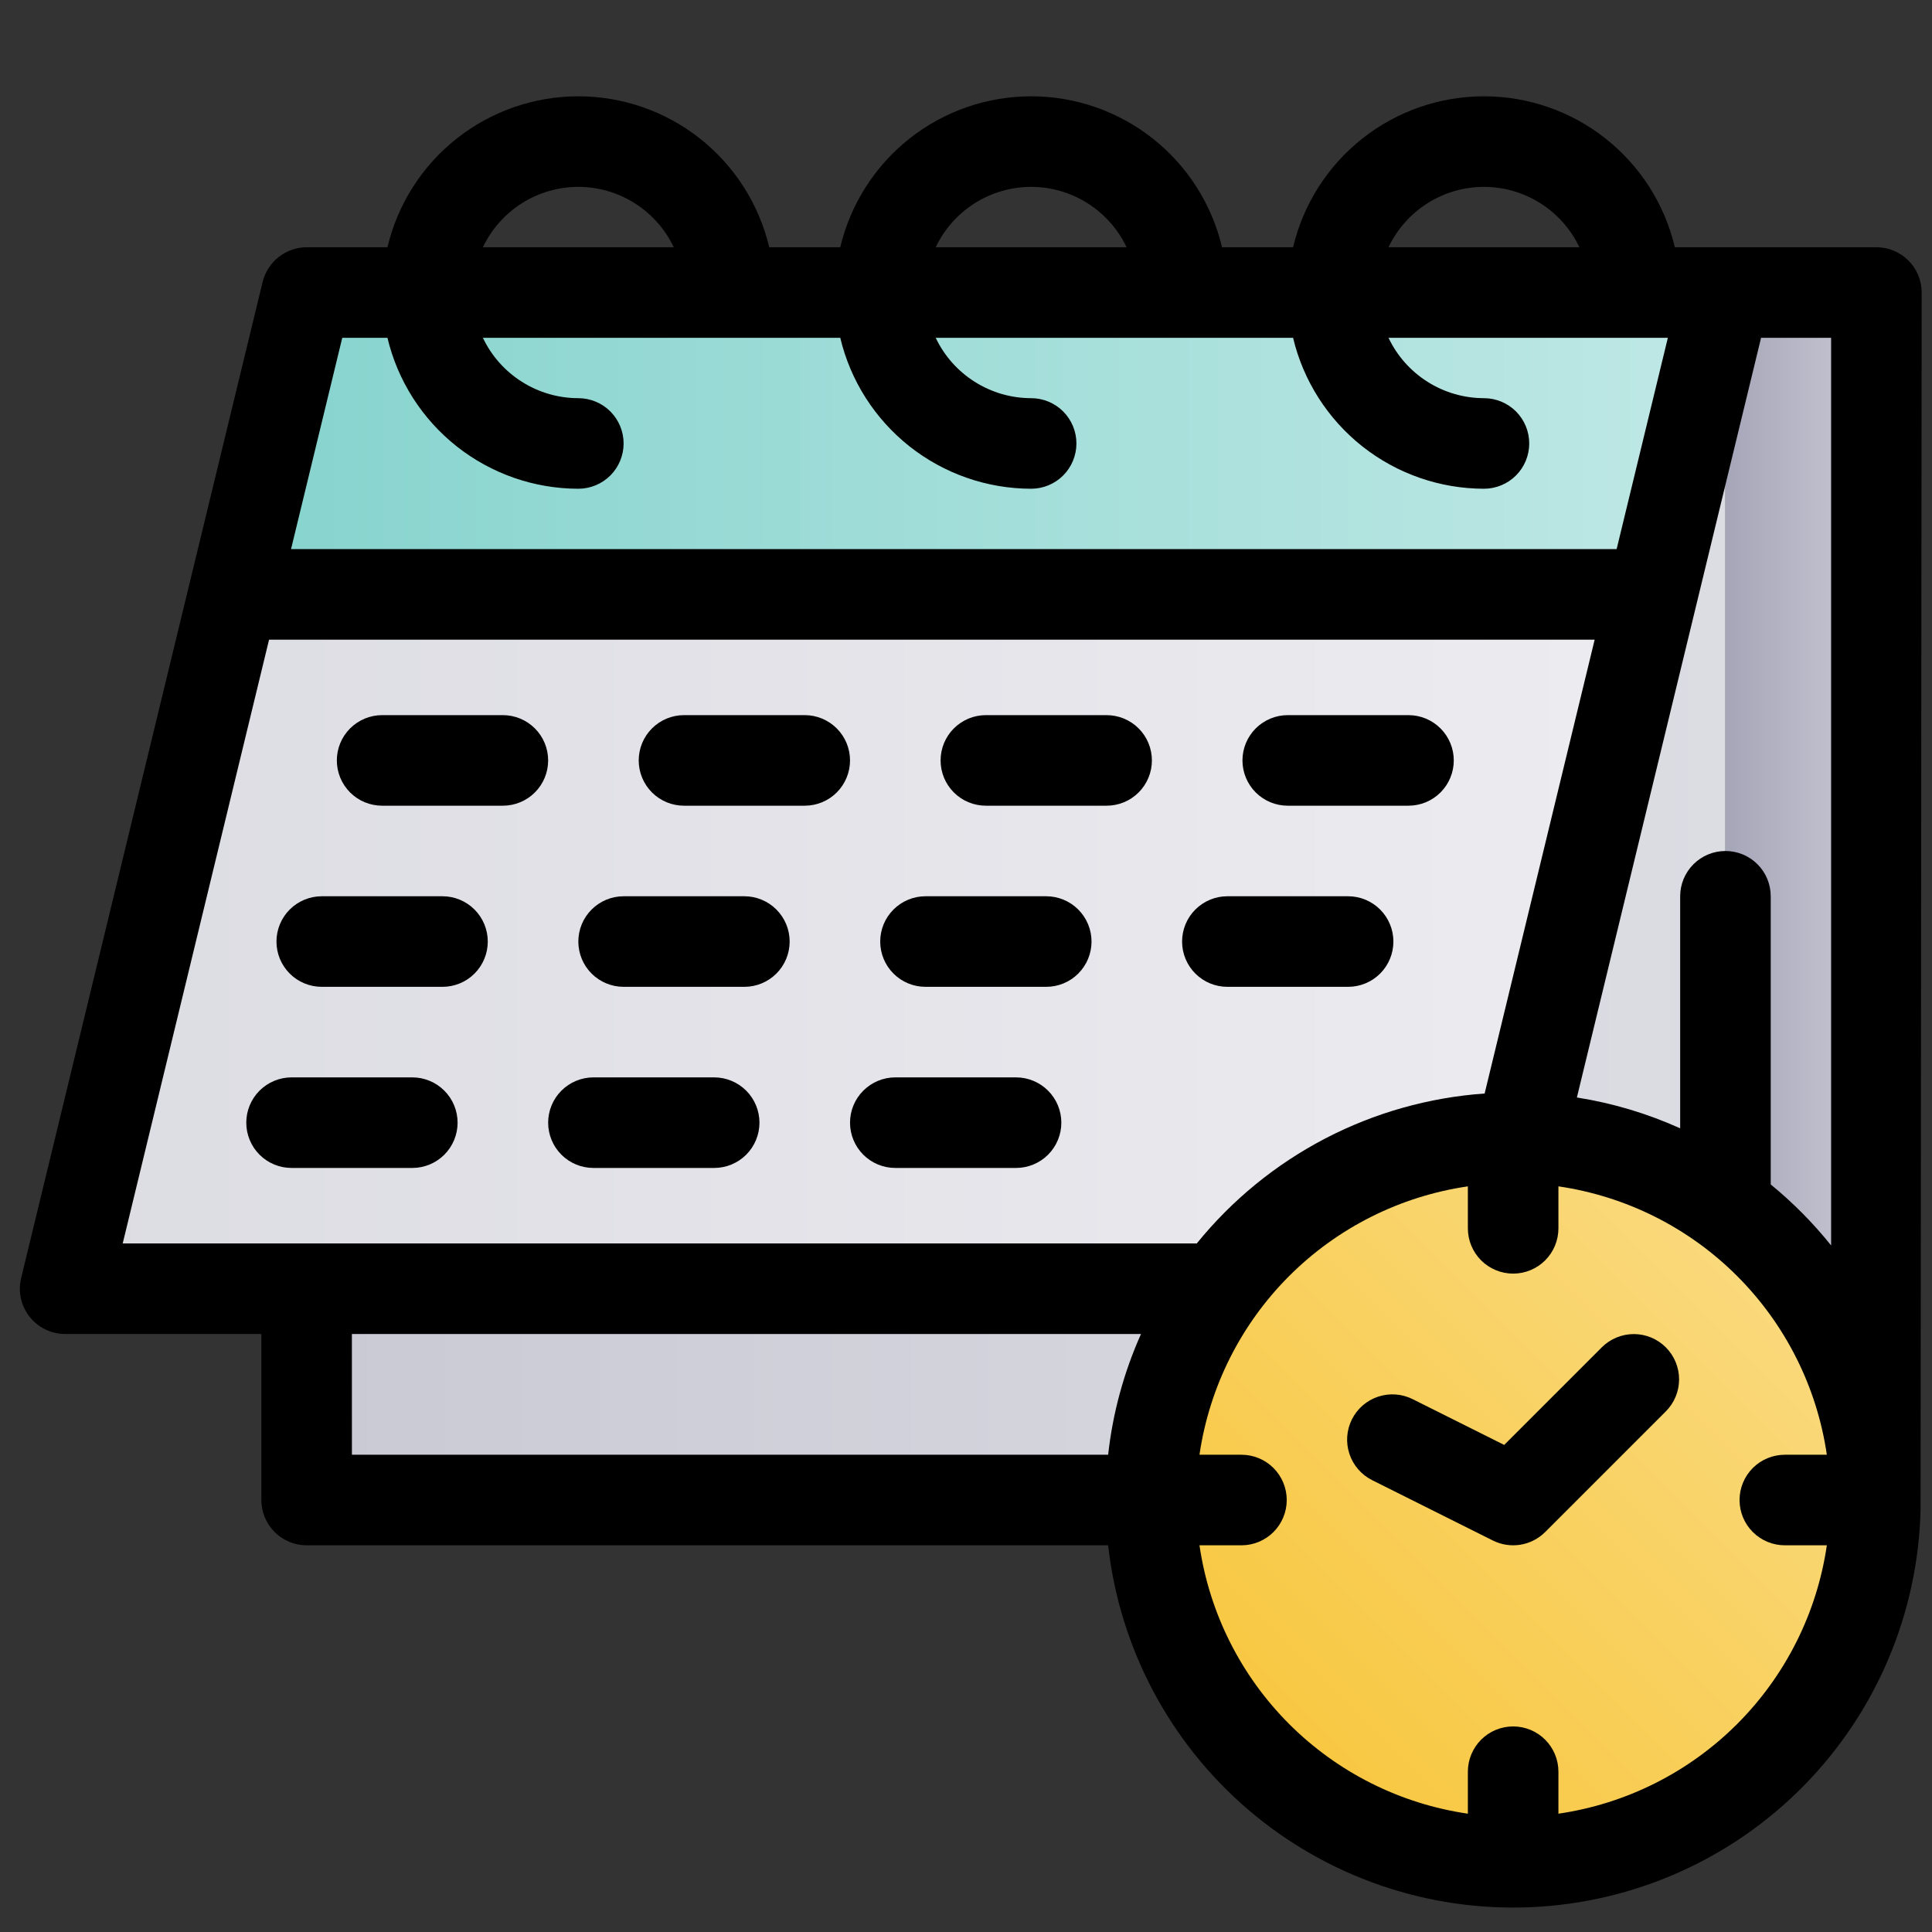 <svg width="72" height="72" viewBox="0 0 72 72" fill="none" xmlns="http://www.w3.org/2000/svg">
<rect x="0" y="0" width="72" height="72" fill="#333333" stroke="none"/>
<path d="M11.428 10.902H64.303V55.901H11.428V10.902Z" fill="url(#paint0_linear)"/>
<path d="M64.303 10.902H69.928V55.901H64.303V10.902Z" fill="url(#paint1_linear)"/>
<path d="M55.303 48.026H2.428L11.428 10.902H64.303L55.303 48.026Z" fill="url(#paint2_linear)"/>
<path d="M64.303 10.902H11.428L8.701 22.151H61.576L64.303 10.902Z" fill="url(#paint3_linear)"/>
<path d="M56.391 69.401C63.846 69.401 69.891 63.357 69.891 55.901C69.891 48.446 63.846 42.401 56.391 42.401C48.935 42.401 42.891 48.446 42.891 55.901C42.891 63.357 48.935 69.401 56.391 69.401Z" fill="url(#paint4_linear)"/>
<path d="M71.615 10.901C71.615 10.454 71.438 10.025 71.121 9.708C70.805 9.392 70.376 9.214 69.928 9.214H62.417C62.037 7.612 61.128 6.186 59.837 5.165C58.546 4.144 56.949 3.589 55.303 3.589C53.657 3.589 52.059 4.144 50.769 5.165C49.477 6.186 48.569 7.612 48.189 9.214H45.542C45.162 7.612 44.253 6.186 42.962 5.165C41.671 4.144 40.074 3.589 38.428 3.589C36.782 3.589 35.184 4.144 33.894 5.165C32.602 6.186 31.694 7.612 31.314 9.214H28.667C28.287 7.612 27.378 6.186 26.087 5.165C24.796 4.144 23.199 3.589 21.553 3.589C19.907 3.589 18.309 4.144 17.018 5.165C15.727 6.186 14.819 7.612 14.439 9.214H11.427C11.05 9.216 10.683 9.344 10.386 9.578C10.089 9.811 9.879 10.137 9.788 10.504L0.788 47.629C0.727 47.877 0.724 48.135 0.779 48.385C0.833 48.635 0.943 48.868 1.101 49.069C1.259 49.27 1.46 49.432 1.69 49.544C1.92 49.656 2.172 49.714 2.427 49.714H9.74V55.901C9.74 56.349 9.918 56.778 10.234 57.094C10.55 57.411 10.98 57.589 11.427 57.589H41.297C41.725 61.415 43.59 64.936 46.514 67.439C49.439 69.943 53.205 71.243 57.051 71.075C60.898 70.908 64.537 69.286 67.233 66.538C69.929 63.789 71.48 60.12 71.574 56.271C71.573 56.093 71.615 10.901 71.615 10.901ZM68.24 46.413C67.572 45.58 66.818 44.818 65.99 44.141V33.401C65.99 32.954 65.813 32.524 65.496 32.208C65.18 31.892 64.751 31.714 64.303 31.714C63.855 31.714 63.426 31.892 63.11 32.208C62.793 32.524 62.615 32.954 62.615 33.401V42.049C61.389 41.496 60.095 41.109 58.766 40.9L65.63 12.589H68.24L68.24 46.413ZM12.755 12.589H14.439C14.82 14.189 15.73 15.614 17.02 16.635C18.311 17.655 19.907 18.212 21.552 18.214C22 18.214 22.429 18.036 22.746 17.72C23.062 17.403 23.24 16.974 23.24 16.526C23.24 16.079 23.062 15.65 22.746 15.333C22.429 15.017 22 14.839 21.552 14.839C20.808 14.838 20.078 14.627 19.449 14.228C18.819 13.83 18.315 13.262 17.996 12.589H31.314C31.695 14.189 32.605 15.614 33.895 16.635C35.186 17.655 36.782 18.212 38.428 18.214C38.875 18.214 39.304 18.036 39.621 17.72C39.937 17.403 40.115 16.974 40.115 16.526C40.115 16.079 39.937 15.65 39.621 15.333C39.304 15.017 38.875 14.839 38.428 14.839C37.683 14.838 36.953 14.627 36.324 14.228C35.694 13.83 35.19 13.262 34.871 12.589H48.189C48.57 14.189 49.48 15.614 50.77 16.635C52.061 17.655 53.657 18.212 55.303 18.214C55.75 18.214 56.179 18.036 56.496 17.72C56.812 17.403 56.99 16.974 56.99 16.526C56.99 16.079 56.812 15.65 56.496 15.333C56.179 15.017 55.75 14.839 55.303 14.839C54.558 14.838 53.828 14.627 53.199 14.228C52.569 13.83 52.065 13.262 51.746 12.589H62.156L60.247 20.464H10.846L12.755 12.589ZM55.303 6.964C56.047 6.965 56.777 7.176 57.406 7.575C58.036 7.973 58.539 8.541 58.859 9.214H51.746C52.066 8.541 52.57 7.973 53.199 7.574C53.829 7.176 54.558 6.965 55.303 6.964H55.303ZM38.428 6.964C39.172 6.965 39.902 7.176 40.531 7.575C41.161 7.973 41.664 8.541 41.984 9.214H34.871C35.191 8.541 35.695 7.973 36.324 7.574C36.954 7.176 37.683 6.965 38.428 6.964H38.428ZM21.552 6.964C22.297 6.965 23.027 7.176 23.656 7.575C24.286 7.973 24.789 8.541 25.109 9.214H17.996C18.316 8.541 18.82 7.973 19.449 7.574C20.079 7.176 20.808 6.965 21.553 6.964H21.552ZM10.027 23.839H59.428L55.328 40.752C53.253 40.898 51.23 41.469 49.384 42.43C47.539 43.391 45.911 44.722 44.601 46.339H4.573L10.027 23.839ZM13.114 49.714H42.522C41.883 51.141 41.469 52.659 41.297 54.214H13.115L13.114 49.714ZM58.078 67.591V66.026C58.078 65.579 57.9 65.15 57.584 64.833C57.267 64.517 56.838 64.339 56.391 64.339C55.943 64.339 55.514 64.517 55.197 64.833C54.881 65.15 54.703 65.579 54.703 66.026V67.591C52.181 67.223 49.846 66.051 48.043 64.249C46.241 62.447 45.069 60.111 44.701 57.589H46.266C46.713 57.589 47.142 57.411 47.459 57.095C47.775 56.778 47.953 56.349 47.953 55.901C47.953 55.454 47.775 55.025 47.459 54.708C47.142 54.392 46.713 54.214 46.266 54.214H44.701C45.069 51.692 46.241 49.356 48.043 47.554C49.846 45.752 52.181 44.58 54.703 44.212V45.776C54.703 46.224 54.881 46.653 55.197 46.97C55.514 47.286 55.943 47.464 56.391 47.464C56.838 47.464 57.267 47.286 57.584 46.97C57.9 46.653 58.078 46.224 58.078 45.776V44.212C60.6 44.58 62.936 45.752 64.738 47.554C66.54 49.356 67.713 51.692 68.081 54.214H66.516C66.068 54.214 65.639 54.392 65.322 54.708C65.006 55.025 64.828 55.454 64.828 55.901C64.828 56.349 65.006 56.778 65.322 57.095C65.639 57.411 66.068 57.589 66.516 57.589H68.081C67.713 60.111 66.54 62.447 64.738 64.249C62.936 66.051 60.6 67.223 58.078 67.591Z" fill="black"/>
<path d="M36.74 30.026H41.24C41.688 30.026 42.117 29.849 42.434 29.532C42.75 29.216 42.928 28.786 42.928 28.339C42.928 27.891 42.75 27.462 42.434 27.146C42.117 26.829 41.688 26.651 41.24 26.651H36.74C36.293 26.651 35.864 26.829 35.547 27.146C35.231 27.462 35.053 27.891 35.053 28.339C35.053 28.786 35.231 29.216 35.547 29.532C35.864 29.849 36.293 30.026 36.74 30.026Z" fill="black"/>
<path d="M25.491 30.026H29.991C30.438 30.026 30.867 29.849 31.184 29.532C31.5 29.216 31.678 28.786 31.678 28.339C31.678 27.891 31.5 27.462 31.184 27.146C30.867 26.829 30.438 26.651 29.991 26.651H25.491C25.043 26.651 24.614 26.829 24.297 27.146C23.981 27.462 23.803 27.891 23.803 28.339C23.803 28.786 23.981 29.216 24.297 29.532C24.614 29.849 25.043 30.026 25.491 30.026Z" fill="black"/>
<path d="M14.241 30.026H18.741C19.188 30.026 19.617 29.849 19.934 29.532C20.25 29.216 20.428 28.786 20.428 28.339C20.428 27.891 20.25 27.462 19.934 27.146C19.617 26.829 19.188 26.651 18.741 26.651H14.241C13.793 26.651 13.364 26.829 13.047 27.146C12.731 27.462 12.553 27.891 12.553 28.339C12.553 28.786 12.731 29.216 13.047 29.532C13.364 29.849 13.793 30.026 14.241 30.026Z" fill="black"/>
<path d="M47.99 30.026H52.49C52.938 30.026 53.367 29.849 53.684 29.532C54 29.216 54.178 28.786 54.178 28.339C54.178 27.891 54 27.462 53.684 27.146C53.367 26.829 52.938 26.651 52.49 26.651H47.99C47.543 26.651 47.114 26.829 46.797 27.146C46.481 27.462 46.303 27.891 46.303 28.339C46.303 28.786 46.481 29.216 46.797 29.532C47.114 29.849 47.543 30.026 47.99 30.026Z" fill="black"/>
<path d="M34.49 36.776H38.99C39.438 36.776 39.867 36.599 40.184 36.282C40.5 35.966 40.678 35.536 40.678 35.089C40.678 34.641 40.5 34.212 40.184 33.896C39.867 33.579 39.438 33.401 38.99 33.401H34.49C34.043 33.401 33.614 33.579 33.297 33.896C32.981 34.212 32.803 34.641 32.803 35.089C32.803 35.536 32.981 35.966 33.297 36.282C33.614 36.599 34.043 36.776 34.49 36.776Z" fill="black"/>
<path d="M23.241 36.776H27.741C28.188 36.776 28.617 36.599 28.934 36.282C29.25 35.966 29.428 35.536 29.428 35.089C29.428 34.641 29.25 34.212 28.934 33.896C28.617 33.579 28.188 33.401 27.741 33.401H23.241C22.793 33.401 22.364 33.579 22.047 33.896C21.731 34.212 21.553 34.641 21.553 35.089C21.553 35.536 21.731 35.966 22.047 36.282C22.364 36.599 22.793 36.776 23.241 36.776Z" fill="black"/>
<path d="M11.991 36.776H16.491C16.938 36.776 17.367 36.599 17.684 36.282C18 35.966 18.178 35.536 18.178 35.089C18.178 34.641 18 34.212 17.684 33.896C17.367 33.579 16.938 33.401 16.491 33.401H11.991C11.543 33.401 11.114 33.579 10.797 33.896C10.481 34.212 10.303 34.641 10.303 35.089C10.303 35.536 10.481 35.966 10.797 36.282C11.114 36.599 11.543 36.776 11.991 36.776Z" fill="black"/>
<path d="M45.74 36.776H50.24C50.688 36.776 51.117 36.599 51.434 36.282C51.75 35.966 51.928 35.536 51.928 35.089C51.928 34.641 51.75 34.212 51.434 33.896C51.117 33.579 50.688 33.401 50.24 33.401H45.74C45.293 33.401 44.864 33.579 44.547 33.896C44.231 34.212 44.053 34.641 44.053 35.089C44.053 35.536 44.231 35.966 44.547 36.282C44.864 36.599 45.293 36.776 45.74 36.776Z" fill="black"/>
<path d="M33.365 43.526H37.865C38.313 43.526 38.742 43.349 39.059 43.032C39.375 42.716 39.553 42.286 39.553 41.839C39.553 41.391 39.375 40.962 39.059 40.646C38.742 40.329 38.313 40.151 37.865 40.151H33.365C32.918 40.151 32.489 40.329 32.172 40.646C31.856 40.962 31.678 41.391 31.678 41.839C31.678 42.286 31.856 42.716 32.172 43.032C32.489 43.349 32.918 43.526 33.365 43.526Z" fill="black"/>
<path d="M22.116 43.526H26.616C27.063 43.526 27.492 43.349 27.809 43.032C28.125 42.716 28.303 42.286 28.303 41.839C28.303 41.391 28.125 40.962 27.809 40.646C27.492 40.329 27.063 40.151 26.616 40.151H22.116C21.668 40.151 21.239 40.329 20.922 40.646C20.606 40.962 20.428 41.391 20.428 41.839C20.428 42.286 20.606 42.716 20.922 43.032C21.239 43.349 21.668 43.526 22.116 43.526Z" fill="black"/>
<path d="M17.053 41.839C17.053 41.391 16.875 40.962 16.559 40.646C16.242 40.329 15.813 40.151 15.366 40.151H10.866C10.418 40.151 9.989 40.329 9.672 40.646C9.356 40.962 9.178 41.391 9.178 41.839C9.178 42.286 9.356 42.716 9.672 43.032C9.989 43.349 10.418 43.526 10.866 43.526H15.366C15.813 43.526 16.242 43.349 16.559 43.032C16.875 42.716 17.053 42.286 17.053 41.839Z" fill="black"/>
<path d="M59.697 50.208L56.057 53.848L52.645 52.142C52.245 51.942 51.782 51.909 51.357 52.05C50.932 52.192 50.581 52.496 50.381 52.897C50.181 53.297 50.148 53.761 50.29 54.185C50.431 54.61 50.736 54.961 51.136 55.161L55.636 57.411C55.953 57.569 56.311 57.624 56.661 57.567C57.011 57.51 57.333 57.345 57.584 57.095L62.084 52.595C62.399 52.278 62.575 51.849 62.575 51.402C62.574 50.956 62.397 50.527 62.081 50.212C61.765 49.895 61.337 49.718 60.89 49.717C60.443 49.717 60.014 49.893 59.697 50.208Z" fill="black"/>
<defs>
<linearGradient id="paint0_linear" x1="11.428" y1="33.401" x2="64.303" y2="33.401" gradientUnits="userSpaceOnUse">
<stop offset="0.015" stop-color="#CACAD5"/>
<stop offset="1" stop-color="#DCDCE3"/>
</linearGradient>
<linearGradient id="paint1_linear" x1="64.303" y1="33.401" x2="69.928" y2="33.401" gradientUnits="userSpaceOnUse">
<stop offset="0.015" stop-color="#A6A6B9"/>
<stop offset="1" stop-color="#CACAD5"/>
</linearGradient>
<linearGradient id="paint2_linear" x1="2.428" y1="29.464" x2="64.303" y2="29.464" gradientUnits="userSpaceOnUse">
<stop offset="0.011" stop-color="#DCDCE3"/>
<stop offset="1" stop-color="#EDEDF1"/>
</linearGradient>
<linearGradient id="paint3_linear" x1="2.428" y1="16.526" x2="64.303" y2="16.526" gradientUnits="userSpaceOnUse">
<stop offset="0.011" stop-color="#80D1CB"/>
<stop offset="1" stop-color="#BFE8E5"/>
</linearGradient>
<linearGradient id="paint4_linear" x1="46.845" y1="65.447" x2="65.936" y2="46.355" gradientUnits="userSpaceOnUse">
<stop offset="0.011" stop-color="#F8C73F"/>
<stop offset="1" stop-color="#FADA7F"/>
</linearGradient>
</defs>
</svg>